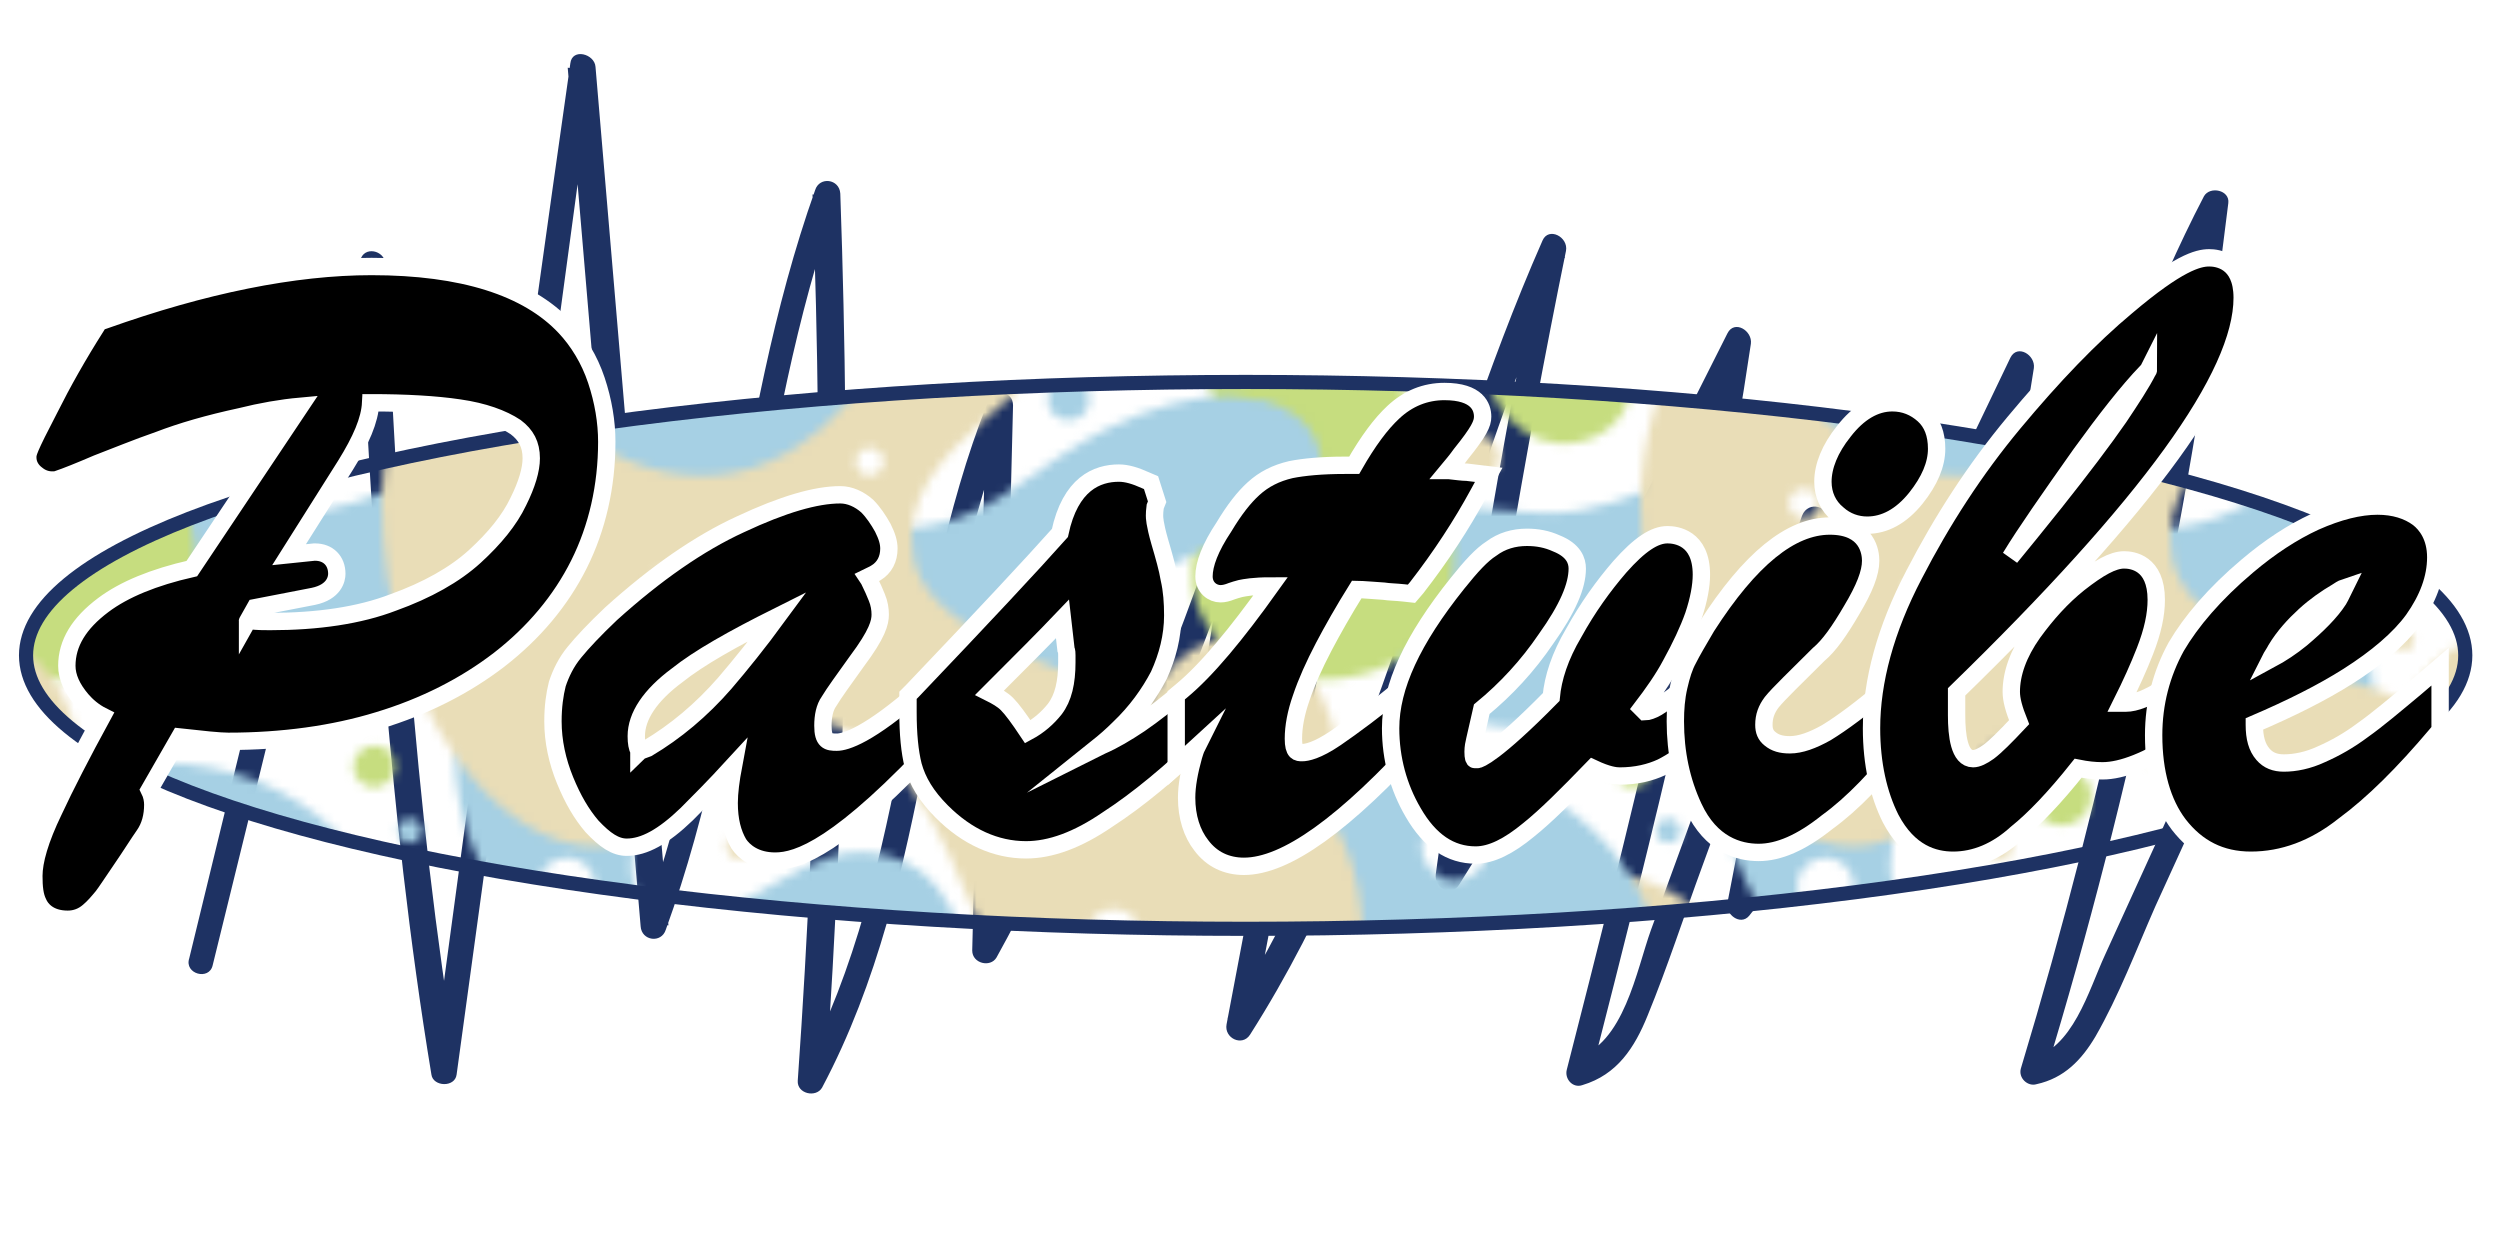 <?xml version="1.0" encoding="utf-8"?>
<!-- Generator: Adobe Illustrator 23.0.3, SVG Export Plug-In . SVG Version: 6.00 Build 0)  -->
<svg version="1.1" id="Layer_1" xmlns="http://www.w3.org/2000/svg" xmlns:xlink="http://www.w3.org/1999/xlink" x="0px" y="0px"
	 viewBox="0 0 288 144" style="enable-background:new 0 0 288 144;" xml:space="preserve">
<style type="text/css">
	.st0{fill:none;}
	.st1{fill:#C6DD7F;}
	.st2{fill:#E9DDB7;}
	.st3{fill:#A6D0E4;}
	.st4{fill:#1E3263;}
	.st5{fill:url(#Alyssa);stroke:#1E3263;stroke-width:1.629;stroke-miterlimit:10;}
	.st6{stroke:#FFFFFF;stroke-width:2;stroke-miterlimit:10;}
</style>
<pattern  width="144.1" height="138.4" patternUnits="userSpaceOnUse" id="Alyssa" viewBox="100 -216.8 144.1 138.4" style="overflow:visible;">
	<g>
		<rect x="100" y="-216.8" class="st0" width="144.1" height="138.4"/>
		<g>
			<path class="st1" d="M311-58.3c-11.8-1.4-19.4,0.3-22.7,3.1c-3,2.5-5,5.4-2.2,11.9c2.9,7.1,1.5,14.7-5.5,15.9
				c-6.2,1-10.9-4.8-11.2-12.3c-0.2-5.2-1.9-8.3-5.5-7.6c-3.6,0.7-4.6,5.9-3.6,11.8c1.4,8.1,5.5,11.8,6.2,20.2
				c0.5,6.1-2.9,13.7-12.5,15c-9.3,1.4-15.9-4.3-16.6-10.5c-0.7-6.6,3.6-10.9,3.1-17.6c-0.5-6.7-4-10.2-5.9-17.3
				c-2.8-10.5,1.2-19,7.8-22.7c14.7-8.1,22.8,3.6,36,1.6c10.9-1.7,23.3-18.2,33-19.5c8.2-1.2,13.8,4.7,15,14
				C327.6-63,321.7-57.1,311-58.3z M268.8-57.8c0-2.3-1.9-4.2-4.2-4.2c-2.3,0-4.2,1.9-4.2,4.2s1.9,4.2,4.2,4.2
				C267-53.6,268.8-55.5,268.8-57.8z M318.3-73.2c0-1-0.8-1.7-1.7-1.7s-1.7,0.8-1.7,1.7s0.8,1.7,1.7,1.7S318.3-72.2,318.3-73.2z"/>
		</g>
		<g>
			<path class="st2" d="M148.8-77.5c0,7.2,4.6,13.8-1,16.3c-8.5,3.8-28-14.3-28-36.2c0-12,8.7-19,17.8-19c12.3,0,18,8.2,18,17.5
				C155.6-89.5,148.8-85.7,148.8-77.5z M143.4-82.9c0-1.1-0.9-2.1-2.1-2.1c-1.1,0-2.1,0.9-2.1,2.1c0,1.1,0.9,2.1,2.1,2.1
				C142.5-80.8,143.4-81.7,143.4-82.9z"/>
			<path class="st3" d="M223.5-54c-7.9,2.7-19.4-15.3-17.7-27c1.2-8.2,7.1-13.2,13.1-14.2c7.5-1.3,12.9,2.6,13.3,7.2
				c0.5,6.3-3.6,7.5-4.2,15C227.4-65.9,231.7-56.8,223.5-54z M219.7-81.5c0-1.4-1.2-2.6-2.6-2.6c-1.4,0-2.6,1.2-2.6,2.6
				c0,1.4,1.2,2.6,2.6,2.6C218.5-78.9,219.7-80.1,219.7-81.5z"/>
			<path class="st2" d="M119.4-76.5c0,1.4-1.2,2.6-2.6,2.6c-1.4,0-2.6-1.2-2.6-2.6s1.2-2.6,2.6-2.6
				C118.2-79.1,119.4-77.9,119.4-76.5z"/>
			<path class="st3" d="M184.6-84.2c0.7,8.1,12.7,7,17.9,14.2c10.5,14.5-1.2,46.4-21.6,46.4c-11.7,0-24.2-9.7-24.2-29.2
				c0-15.8,10.2-21.5,8.2-42.2c-1-10.8-12.5-20.3-12.5-34.8c0-5.9,3.6-13.4,11.6-13.4c7.1,0,10.8,6,10.8,12.9c0,6.8-5.4,15.7,1.4,19
				c5.2,2.6,13.2-4.8,19.5-6.8c5.2-1.6,12.4,0.2,14.8,8.5c2.5,8.9-3.3,14.7-11.6,16.7C192.5-91.3,184-90.6,184.6-84.2z M168.6-114.7
				c0-1.8-1.5-3.3-3.3-3.3c-1.8,0-3.3,1.5-3.3,3.3c0,1.8,1.5,3.3,3.3,3.3C167.1-111.5,168.6-112.9,168.6-114.7z M194.6-105.1
				c1.3,0,2.3-1,2.3-2.3c0-1.3-1-2.3-2.3-2.3c-1.3,0-2.3,1-2.3,2.3C192.2-106.1,193.3-105.1,194.6-105.1z M174.6-45.4
				c0-1.8-1.5-3.3-3.3-3.3c-1.8,0-3.3,1.5-3.3,3.3c0,1.8,1.5,3.3,3.3,3.3C173.1-42.1,174.6-43.6,174.6-45.4z"/>
			<path class="st1" d="M166.9-58.3c-11.8-1.4-19.4,0.3-22.7,3.1c-3,2.5-5,5.4-2.2,11.9c2.9,7.1,1.5,14.7-5.5,15.9
				c-6.2,1-10.9-4.8-11.2-12.3c-0.2-5.2-1.9-8.3-5.5-7.6c-3.6,0.7-4.6,5.9-3.6,11.8c1.4,8.1,5.5,11.8,6.2,20.2
				c0.5,6.1-2.9,13.7-12.5,15c-9.3,1.4-15.9-4.3-16.6-10.5c-0.7-6.6,3.6-10.9,3.1-17.6c-0.5-6.7-4-10.2-5.9-17.3
				c-2.8-10.5,1.2-19,7.8-22.7c14.7-8.1,22.8,3.6,36,1.6c10.9-1.7,23.3-18.2,33-19.5c8.2-1.2,13.8,4.7,15,14
				C183.5-63,177.6-57.1,166.9-58.3z M124.7-57.8c0-2.3-1.9-4.2-4.1-4.2c-2.3,0-4.2,1.9-4.2,4.2s1.9,4.2,4.2,4.2
				C122.9-53.6,124.7-55.5,124.7-57.8z M174.2-73.2c0-1-0.8-1.7-1.7-1.7c-1,0-1.7,0.8-1.7,1.7s0.8,1.7,1.7,1.7
				C173.4-71.4,174.2-72.2,174.2-73.2z"/>
		</g>
		<g>
			<path class="st3" d="M290.3-104.8c0,6.2-4.2,10.7-8.6,11.6c-4.5,0.9-8.3-1.3-13,1.2c-4.8,2.6-7.1,11.1-16.8,11.1
				c-8,0-15.2-8-15.2-18.8c0-20.2,13.1-29.2,25.6-29.2C278.9-129.1,290.3-116.4,290.3-104.8z M270.6-119.2c0-2.1-1.7-3.8-3.8-3.8
				c-2.1,0-3.8,1.7-3.8,3.8c0,2.1,1.7,3.8,3.8,3.8C268.9-115.4,270.6-117.1,270.6-119.2z"/>
			<path class="st1" d="M311-196.7c-11.8-1.4-19.4,0.3-22.7,3.1c-3,2.5-5,5.4-2.2,11.9c2.9,7.1,1.5,14.7-5.5,15.9
				c-6.2,1-10.9-4.8-11.2-12.3c-0.2-5.2-1.9-8.3-5.5-7.6c-3.6,0.7-4.6,5.9-3.6,11.8c1.4,8.1,5.5,11.8,6.2,20.2
				c0.5,6.1-2.9,13.7-12.5,15c-9.3,1.4-15.9-4.3-16.6-10.5c-0.7-6.6,3.6-10.9,3.1-17.6c-0.5-6.7-4-10.2-5.9-17.3
				c-2.8-10.5,1.2-19,7.8-22.7c14.7-8.1,22.8,3.6,36,1.6c10.9-1.7,23.3-18.2,33-19.5c8.2-1.2,13.8,4.7,15,14
				C327.6-201.3,321.7-195.4,311-196.7z M268.8-196.2c0-2.3-1.9-4.2-4.2-4.2c-2.3,0-4.2,1.9-4.2,4.2c0,2.3,1.9,4.2,4.2,4.2
				C267-192,268.8-193.9,268.8-196.2z M318.3-211.5c0-1-0.8-1.7-1.7-1.7s-1.7,0.8-1.7,1.7c0,1,0.8,1.7,1.7,1.7
				S318.3-210.6,318.3-211.5z"/>
		</g>
		<g>
			<path class="st3" d="M131.8-133.2c-14,2-21.2-13.3-17.7-20.3c3.7-7.3,12.1-4.2,19.5-4.2c9.7,0,16.4-7.6,20.4-2.2
				C158.3-154.4,149-135.6,131.8-133.2z M132.3-150.7c0-1.2-1-2.2-2.2-2.2c-1.2,0-2.2,1-2.2,2.2c0,1.2,1,2.2,2.2,2.2
				C131.3-148.4,132.3-149.4,132.3-150.7z"/>
			<path class="st2" d="M148.8-215.9c0,7.2,4.6,13.8-1,16.3c-8.5,3.8-28-14.3-28-36.2c0-12,8.7-19,17.8-19c12.3,0,18,8.2,18,17.5
				C155.6-227.9,148.8-224.1,148.8-215.9z M143.4-221.2c0-1.1-0.9-2.1-2.1-2.1c-1.1,0-2.1,0.9-2.1,2.1c0,1.1,0.9,2.1,2.1,2.1
				C142.5-219.2,143.4-220.1,143.4-221.2z"/>
			<path class="st3" d="M146.2-104.8c0,6.2-4.2,10.7-8.6,11.6c-4.5,0.9-8.3-1.3-13,1.2c-4.8,2.6-7.1,11.1-16.8,11.1
				c-8,0-15.2-8-15.2-18.8c0-20.2,13.1-29.2,25.6-29.2C134.7-129.1,146.2-116.4,146.2-104.8z M126.4-119.2c0-2.1-1.7-3.8-3.8-3.8
				c-2.1,0-3.8,1.7-3.8,3.8c0,2.1,1.7,3.8,3.8,3.8C124.7-115.4,126.4-117.1,126.4-119.2z"/>
			<path class="st1" d="M145.5-128.5c0,1.3-1.1,2.4-2.4,2.4c-1.3,0-2.4-1.1-2.4-2.4c0-1.3,1.1-2.4,2.4-2.4
				C144.4-131,145.5-129.9,145.5-128.5z"/>
			<path class="st3" d="M229.2-147c-3.2,4.7,1,10.7-1.4,15.2c-2.4,4.5-6.7,5-9.9,2.6c-3.6-2.8-3.4-6.6-8.3-8.8
				c-5.5-2.5-18,2.2-19.7-7.3c-0.9-4.8,2.4-8.6,7.3-9.7c6.1-1.4,9.4-0.2,15.4-3.1c6.1-2.9,11.2-9,22.1-12.1
				c10.4-3,16.1,1.6,16.6,5.9C252.3-155.9,234.2-154.4,229.2-147z M226.9-154.5c0-1.2-1-2.2-2.2-2.2c-1.2,0-2.2,1-2.2,2.2
				c0,1.2,1,2.2,2.2,2.2C225.9-152.2,226.9-153.2,226.9-154.5z"/>
			<path class="st2" d="M256.1-107.9c0,17.2-14.5,25.5-27,22.8c-10.3-2.2-12.8-17.3-16.7-26.2c-3.7-8.6-8.8-22.5-20.2-22.5
				c-11.2,0-12.8,14.5-23.7,14.5c-11,0-24.5-15.7-24.5-39.7c0-14.7,9.8-31.5,20.8-30.7c11.7,0.8,4.5,19.7,15.3,19.7
				c9.5,0,7.9-16.3,9.2-23.3c1.7-9,6.8-14.2,18.5-13.2c14.4,1.2,22.3,13.5,18.9,23.3c-4,11.5-23.9,17.3-21.5,30.5
				c1.3,7.6,13,12,26,16.2C245.8-131.7,256.1-125,256.1-107.9z M211.2-183.7c0,1.8,1.5,3.3,3.3,3.3c1.8,0,3.3-1.5,3.3-3.3
				s-1.5-3.3-3.3-3.3C212.6-187,211.2-185.5,211.2-183.7z M164.5-158.8c0-1-0.8-1.7-1.7-1.7c-1,0-1.7,0.8-1.7,1.7
				c0,1,0.8,1.7,1.7,1.7C163.7-157.1,164.5-157.8,164.5-158.8z M182-148.1c0-2.1-1.7-3.8-3.8-3.8c-2.1,0-3.8,1.7-3.8,3.8
				c0,2.1,1.7,3.8,3.8,3.8C180.2-144.3,182-146,182-148.1z M201.8-163.6c0-0.9-0.7-1.6-1.6-1.6c-0.9,0-1.6,0.7-1.6,1.6
				c0,0.9,0.7,1.6,1.6,1.6C201.1-162.1,201.8-162.8,201.8-163.6z M231.5-108.9c0-1.8-1.4-3.2-3.2-3.2c-1.8,0-3.2,1.4-3.2,3.2
				c0,1.8,1.4,3.2,3.2,3.2C230.1-105.8,231.5-107.2,231.5-108.9z"/>
			<path class="st3" d="M223.5-192.4c-7.9,2.7-19.4-15.3-17.7-27c1.2-8.2,7.1-13.2,13.1-14.2c7.5-1.3,12.9,2.6,13.3,7.2
				c0.5,6.3-3.6,7.5-4.2,15C227.4-204.3,231.7-195.2,223.5-192.4z M219.7-219.9c0-1.4-1.2-2.6-2.6-2.6c-1.4,0-2.6,1.2-2.6,2.6
				c0,1.4,1.2,2.6,2.6,2.6C218.5-217.3,219.7-218.4,219.7-219.9z"/>
			<path class="st2" d="M119.4-214.8c0,1.4-1.2,2.6-2.6,2.6c-1.4,0-2.6-1.2-2.6-2.6c0-1.4,1.2-2.6,2.6-2.6
				C118.2-217.4,119.4-216.3,119.4-214.8z"/>
			<path class="st2" d="M253.3-128.1c0-8.4-5.1-15.2-11.3-15.2s-11.3,6.8-11.3,15.2c0,8.4,5.1,12.4,11.3,12.4
				S253.3-119.7,253.3-128.1z"/>
			<path class="st3" d="M184.6-222.6c0.7,8.1,12.7,7,17.9,14.2c10.5,14.5-1.2,46.4-21.6,46.4c-11.7,0-24.2-9.7-24.2-29.2
				c0-15.8,10.2-21.5,8.2-42.2c-1-10.8-12.5-20.3-12.5-34.8c0-5.9,3.6-13.4,11.6-13.4c7.1,0,10.8,6,10.8,12.9c0,6.8-5.4,15.7,1.4,19
				c5.2,2.6,13.2-4.8,19.5-6.8c5.2-1.6,12.4,0.2,14.8,8.5c2.5,8.9-3.3,14.7-11.6,16.7C192.5-229.7,184-229,184.6-222.6z
				 M168.6-253.1c0-1.8-1.5-3.3-3.3-3.3c-1.8,0-3.3,1.5-3.3,3.3c0,1.8,1.5,3.3,3.3,3.3C167.1-249.8,168.6-251.3,168.6-253.1z
				 M194.6-243.4c1.3,0,2.3-1,2.3-2.3c0-1.3-1-2.3-2.3-2.3c-1.3,0-2.3,1-2.3,2.3C192.2-244.5,193.3-243.4,194.6-243.4z M174.6-183.7
				c0-1.8-1.5-3.3-3.3-3.3c-1.8,0-3.3,1.5-3.3,3.3c0,1.8,1.5,3.3,3.3,3.3C173.1-180.5,174.6-181.9,174.6-183.7z"/>
			<path class="st1" d="M166.9-196.7c-11.8-1.4-19.4,0.3-22.7,3.1c-3,2.5-5,5.4-2.2,11.9c2.9,7.1,1.5,14.7-5.5,15.9
				c-6.2,1-10.9-4.8-11.2-12.3c-0.2-5.2-1.9-8.3-5.5-7.6c-3.6,0.7-4.6,5.9-3.6,11.8c1.4,8.1,5.5,11.8,6.2,20.2
				c0.5,6.1-2.9,13.7-12.5,15c-9.3,1.4-15.9-4.3-16.6-10.5c-0.7-6.6,3.6-10.9,3.1-17.6c-0.5-6.7-4-10.2-5.9-17.3
				c-2.8-10.5,1.2-19,7.8-22.7c14.7-8.1,22.8,3.6,36,1.6c10.9-1.7,23.3-18.2,33-19.5c8.2-1.2,13.8,4.7,15,14
				C183.5-201.3,177.6-195.4,166.9-196.7z M124.7-196.2c0-2.3-1.9-4.2-4.1-4.2c-2.3,0-4.2,1.9-4.2,4.2c0,2.3,1.9,4.2,4.2,4.2
				C122.9-192,124.7-193.9,124.7-196.2z M174.2-211.5c0-1-0.8-1.7-1.7-1.7c-1,0-1.7,0.8-1.7,1.7c0,1,0.8,1.7,1.7,1.7
				C173.4-209.8,174.2-210.6,174.2-211.5z"/>
			<path class="st1" d="M230.2-174.4c0,0.8-0.6,1.4-1.4,1.4c-0.8,0-1.4-0.6-1.4-1.4c0-0.8,0.6-1.4,1.4-1.4
				C229.6-175.7,230.2-175.1,230.2-174.4z"/>
			<path class="st2" d="M235.7-212.8c0,1.2-1,2.2-2.2,2.2s-2.2-1-2.2-2.2c0-1.2,1-2.2,2.2-2.2S235.7-214,235.7-212.8z"/>
			<path class="st3" d="M152.2-189.6c0,0.7-0.5,1.2-1.2,1.2s-1.2-0.5-1.2-1.2s0.5-1.2,1.2-1.2S152.2-190.2,152.2-189.6z"/>
			<path class="st3" d="M148.6-121.1c0,0.8-0.6,1.4-1.4,1.4s-1.4-0.6-1.4-1.4c0-0.8,0.6-1.4,1.4-1.4S148.6-121.9,148.6-121.1z"/>
			<path class="st2" d="M233.1-143.1c0,0.7-0.5,1.2-1.2,1.2c-0.7,0-1.2-0.5-1.2-1.2c0-0.7,0.5-1.2,1.2-1.2
				C232.6-144.3,233.1-143.7,233.1-143.1z"/>
			<path class="st1" d="M195.9-125.1c0,1.9-1.5,3.4-3.4,3.4c-1.9,0-3.4-1.5-3.4-3.4c0-1.9,1.5-3.4,3.4-3.4
				C194.3-128.5,195.9-127,195.9-125.1z"/>
			<path class="st2" d="M200.8-85.3c0,1.2-0.9,2.1-2.1,2.1s-2.1-0.9-2.1-2.1s0.9-2.1,2.1-2.1S200.8-86.4,200.8-85.3z"/>
			<path class="st2" d="M162-91.6c0,0.9-0.7,1.6-1.6,1.6c-0.9,0-1.6-0.7-1.6-1.6c0-0.9,0.7-1.6,1.6-1.6
				C161.3-93.1,162-92.4,162-91.6z"/>
			<circle class="st1" cx="233.1" cy="-205.6" r="2.6"/>
			<circle class="st3" cx="223.1" cy="-170.8" r="2.4"/>
			<path class="st2" d="M127.7-164.2c0,1.4-1.2,2.6-2.6,2.6c-1.4,0-2.6-1.2-2.6-2.6c0-1.4,1.2-2.6,2.6-2.6
				C126.5-166.8,127.7-165.6,127.7-164.2z"/>
			<path class="st3" d="M122.7-171.3c0,0.7-0.6,1.3-1.3,1.3c-0.7,0-1.3-0.6-1.3-1.3s0.6-1.3,1.3-1.3
				C122.1-172.6,122.7-172,122.7-171.3z"/>
			<path class="st2" d="M186.9-119.4c0,0.9-0.7,1.6-1.6,1.6c-0.9,0-1.6-0.7-1.6-1.6c0-0.9,0.7-1.6,1.6-1.6
				C186.2-120.9,186.9-120.2,186.9-119.4z"/>
		</g>
		<g>
			<path class="st3" d="M85-147c-3.2,4.7,1,10.7-1.4,15.2c-2.4,4.5-6.7,5-9.9,2.6c-3.6-2.8-3.4-6.6-8.3-8.8
				c-5.5-2.5-18,2.2-19.7-7.3c-0.9-4.8,2.4-8.6,7.3-9.7c6.1-1.4,9.4-0.2,15.4-3.1c6.1-2.9,11.2-9,22.1-12.1
				c10.4-3,16.1,1.6,16.6,5.9C108.2-155.9,90-154.4,85-147z M82.8-154.5c0-1.2-1-2.2-2.2-2.2c-1.2,0-2.2,1-2.2,2.2
				c0,1.2,1,2.2,2.2,2.2C81.8-152.2,82.8-153.2,82.8-154.5z"/>
			<path class="st2" d="M112-107.9c0,17.2-14.5,25.5-27,22.8c-10.3-2.2-12.8-17.3-16.7-26.2c-3.7-8.6-8.8-22.5-20.2-22.5
				c-11.2,0-12.8,14.5-23.7,14.5c-11,0-24.5-15.7-24.5-39.7c0-14.7,9.8-31.5,20.8-30.7c11.7,0.8,4.5,19.7,15.3,19.7
				c9.5,0,7.9-16.3,9.2-23.3c1.7-9,6.8-14.2,18.5-13.2c14.4,1.2,22.3,13.5,18.9,23.3c-4,11.5-23.9,17.3-21.5,30.5
				c1.3,7.6,13,12,26,16.2C101.7-131.7,112-125,112-107.9z M67-183.7c0,1.8,1.5,3.3,3.3,3.3c1.8,0,3.3-1.5,3.3-3.3s-1.5-3.3-3.3-3.3
				C68.5-187,67-185.5,67-183.7z M20.4-158.8c0-1-0.8-1.7-1.7-1.7c-1,0-1.7,0.8-1.7,1.7c0,1,0.8,1.7,1.7,1.7
				C19.6-157.1,20.4-157.8,20.4-158.8z M37.8-148.1c0-2.1-1.7-3.8-3.8-3.8c-2.1,0-3.8,1.7-3.8,3.8c0,2.1,1.7,3.8,3.8,3.8
				C36.1-144.3,37.8-146,37.8-148.1z M57.7-163.6c0-0.9-0.7-1.6-1.6-1.6c-0.9,0-1.6,0.7-1.6,1.6c0,0.9,0.7,1.6,1.6,1.6
				C57-162.1,57.7-162.8,57.7-163.6z M87.4-108.9c0-1.8-1.4-3.2-3.2-3.2c-1.8,0-3.2,1.4-3.2,3.2c0,1.8,1.4,3.2,3.2,3.2
				C85.9-105.8,87.4-107.2,87.4-108.9z"/>
			<path class="st2" d="M109.2-128.1c0-8.4-5.1-15.2-11.3-15.2s-11.3,6.8-11.3,15.2c0,8.4,5.1,12.4,11.3,12.4
				S109.2-119.7,109.2-128.1z"/>
		</g>
	</g>
</pattern>
<g>
	<g>
		<path class="st4" d="M24.5,111.2c6.6-26.8,13.2-53.6,19.7-80.4c-1-0.1-2-0.3-2.9-0.4c1.6,31.2,3.3,62.5,8.4,93.4
			c0.2,1.4,2.7,1.5,2.9,0C57.9,85.3,63.1,46.7,68.3,8.2c-1-0.1-2-0.3-2.9-0.4c2.8,33,5.6,66,8.4,98.9c0.1,1.7,2.4,2,2.9,0.4
			c9.9-27.3,10.1-56.9,19.8-84.3c-1-0.1-2-0.3-2.9-0.4c1.3,34,0.7,68.1-1.7,102.1c-0.1,1.5,2.1,2,2.8,0.8
			c12.9-24.3,11.8-52.8,21.8-78c-1-0.1-2-0.3-2.9-0.4c-0.5,20.9-1.1,41.7-1.6,62.6c0,1.5,2.1,2,2.8,0.8c6.7-12.1,12.1-24.8,16-38.1
			c-1-0.1-2-0.3-2.9-0.4c0,7.9-0.3,15.8-0.9,23.6c-0.1,1.4,2.2,2.1,2.8,0.8c5.3-12.5,10.2-25.1,14.6-37.9c-1-0.1-2-0.3-2.9-0.4
			c-1.3,12.1-3.3,24.1-6,36.1c-0.4,1.7,1.7,2.5,2.7,1.2c10.8-14.4,12-32.9,19.6-48.8c-0.9-0.4-1.8-0.8-2.7-1.2
			c-4.6,24.3-9.2,48.5-13.8,72.8c-0.3,1.6,1.8,2.6,2.7,1.2c17.5-27.5,23.2-60.1,36.3-89.6c-0.9-0.4-1.8-0.8-2.7-1.2
			c-4.8,24-8.9,48.1-12.2,72.3c-0.2,1.6,1.8,2.7,2.7,1.2c12.5-19.8,23-40.7,33.5-61.6c-0.9-0.4-1.8-0.8-2.7-1.2
			c-4.2,28.4-11.3,56.3-18.4,84.1c-0.3,1.1,0.7,2.2,1.8,1.8c4-1.2,6-4.3,7.5-8c2.3-5.6,4.2-11.5,6.3-17.2
			c4.8-13.2,9.6-26.3,14.4-39.5c-1-0.3-1.9-0.5-2.9-0.8c-2.9,14.8-5.7,29.7-8.6,44.5c-0.3,1.3,1.5,2.7,2.5,1.5
			c7-8.6,11.6-18.5,16.3-28.4c5.5-11.4,10.9-22.8,16.4-34.2c-0.9-0.4-1.8-0.8-2.7-1.2c-2.8,17.5-5.6,35.1-8.4,52.6
			c-0.3,1.6,1.8,2.7,2.7,1.2c13.6-22.2,18.7-48.2,30.7-71.2c-0.9-0.3-1.9-0.5-2.8-0.8c-4,33.8-11.1,67.1-20.9,99.6
			c-0.3,1.1,0.8,2.1,1.8,1.8c3.2-0.7,5.2-2.8,6.8-5.5c2.7-4.7,4.7-10,6.9-15c4.9-10.7,9.8-21.5,14.7-32.2c-0.9-0.3-1.9-0.5-2.8-0.8
			c-0.8,8.6-1.6,17.2-2.4,25.8c-0.1,1.5,2.2,2.1,2.8,0.8c4.8-10.4,9.6-20.9,14.4-31.3c0.8-1.7-1.8-3.3-2.6-1.5
			c-4.8,10.4-9.6,20.9-14.4,31.3c0.9,0.3,1.9,0.5,2.8,0.8c0.8-8.6,1.6-17.2,2.4-25.8c0.1-1.5-2.2-2.1-2.8-0.8
			c-4.1,8.9-8.2,17.9-12.2,26.8c-1.9,4.2-3.8,8.3-5.7,12.5c-1.9,4.1-3.7,10.9-8.7,12c0.6,0.6,1.2,1.2,1.8,1.8
			c10-32.8,17-66.4,21.1-100.4c0.2-1.5-2.1-2-2.8-0.8c-12,23-17.1,49-30.7,71.2c0.9,0.4,1.8,0.8,2.7,1.2c2.8-17.5,5.6-35.1,8.4-52.6
			c0.2-1.5-1.9-2.8-2.7-1.2c-5.2,10.8-10.3,21.6-15.5,32.4c-4.9,10.2-9.5,20.8-16.7,29.6c0.8,0.5,1.7,1,2.5,1.5
			c2.9-14.8,5.7-29.7,8.6-44.5c0.4-1.9-2.2-2.6-2.9-0.8c-3.9,10.7-7.8,21.4-11.7,32.1c-1.9,5.2-3.8,10.4-5.7,15.6
			c-1.7,4.7-3.1,13.2-8.7,14.8c0.6,0.6,1.2,1.2,1.8,1.8c7.1-27.8,14.2-55.6,18.4-84.1c0.2-1.5-1.9-2.8-2.7-1.2
			c-10.5,20.9-21.1,41.8-33.5,61.6c0.9,0.4,1.8,0.8,2.7,1.2c3.3-24.2,7.3-48.3,12.2-72.3c0.3-1.6-2-2.8-2.7-1.2
			c-13,29.5-18.8,62.1-36.3,89.6c0.9,0.4,1.8,0.8,2.7,1.2c4.6-24.3,9.2-48.5,13.8-72.8c0.3-1.6-2-2.8-2.7-1.2
			c-7.6,15.9-8.9,34.5-19.6,48.8c0.9,0.4,1.8,0.8,2.7,1.2c2.7-12.2,4.7-24.5,6.1-36.9c0.2-1.8-2.4-1.9-2.9-0.4
			c-4.3,12.6-9.1,25-14.3,37.2c0.9,0.3,1.9,0.5,2.8,0.8c0.6-7.9,0.9-15.7,0.9-23.6c0-1.7-2.5-2-2.9-0.4c-3.8,13-9.1,25.5-15.7,37.3
			c0.9,0.3,1.9,0.5,2.8,0.8c0.5-20.9,1.1-41.7,1.6-62.6c0-1.8-2.4-1.9-2.9-0.4c-9.9,25-8.8,53.3-21.5,77.3c0.9,0.3,1.9,0.5,2.8,0.8
			c2.4-34,2.9-68,1.7-102.1c-0.1-1.7-2.4-2-2.9-0.4c-9.7,27.3-9.9,57-19.8,84.3c1,0.1,2,0.3,2.9,0.4c-2.8-33-5.6-66-8.4-98.9
			c-0.1-1.5-2.7-2.2-2.9-0.4C60.2,45.9,55,84.5,49.8,123c1,0,1.9,0,2.9,0c-5.1-30.6-6.8-61.6-8.3-92.6c-0.1-1.6-2.5-2.1-2.9-0.4
			c-6.6,26.8-13.2,53.6-19.7,80.4C21.2,112.2,24.1,113,24.5,111.2L24.5,111.2z"/>
	</g>
</g>
<ellipse class="st5" cx="143.5" cy="75.5" rx="140.5" ry="31.5"/>
<g>
	<g>
		<path class="st6" d="M7.8,105.9c-2.2,0-3.1-1.2-3.4-1.9c-0.4-0.8-0.5-1.8-0.5-3.1c0-1.7,0.7-4.2,2.3-7.5c1.3-2.8,3.2-6.5,5.6-10.9
			c-1-0.5-1.8-1.2-2.4-1.9c-1.1-1.3-1.7-2.6-1.7-3.9c0-2.6,1.4-4.9,4.2-7c2.4-1.8,5.8-3.2,10.2-4.2l12.5-18.7
			c-2.2,0.2-4.5,0.6-6.9,1.2c-3.7,0.8-6.8,1.7-9.4,2.7c-2.6,0.9-5,1.9-7.1,2.7c-2.1,0.9-3.6,1.5-4.5,1.8l-0.3,0.1H6
			c-0.6,0-1.2-0.2-1.7-0.6c-0.7-0.5-1.1-1.2-1.1-2c0-0.5,0-0.8,2.5-5.6c1.5-3,3.3-6.2,5.4-9.5l0.3-0.5l0.6-0.2
			c11.5-4.1,21.9-6.2,30.8-6.2c10.5,0,18,2.4,22.3,7c1.5,1.6,2.8,3.7,3.6,6.1c0.8,2.4,1.2,4.8,1.2,7.1c0,5.1-1.1,9.9-3.2,14.1
			c-2.1,4.2-5.2,7.9-9.2,11c-3.9,3-8.6,5.4-13.9,7c-5.2,1.6-11.1,2.4-17.3,2.4c-1,0-2.9-0.2-5.6-0.5L17.2,91
			c0.3,0.6,0.4,1.2,0.4,1.7c0,1.3-0.3,2.5-1,3.5c-0.7,1-1.5,2.3-2.6,3.9c-1.1,1.6-1.8,2.7-2.2,3.2c-0.5,0.6-1,1.2-1.6,1.7
			C9.5,105.6,8.7,105.9,7.8,105.9z M28.8,71.5c0.9,0.1,1.7,0.1,2.3,0.1c5.5,0,10.3-0.7,14.2-2.2c3.9-1.4,7.1-3.2,9.4-5.3
			c2.3-2.1,4-4.2,5-6.3c1-2,1.5-3.7,1.5-5c0-1.6-0.6-2.7-1.8-3.6c-1.5-1-3.7-1.8-6.5-2.2c-2.7-0.4-6.1-0.6-10.2-0.6
			c-0.1,2-1.1,4.3-2.9,7.2l-6.5,10.3l2.9-0.3h0.1c1.5,0,2.5,1,2.5,2.5c0,0.6-0.3,2.1-2.7,2.6l-6.7,1.3l-0.9,1.6
			C28.5,71.5,28.6,71.5,28.8,71.5z"/>
		<path class="st6" d="M89.3,99.2c-2.3,0-3.6-1.1-4.2-2C84.4,96,84,94.5,84,92.5c0-1.2,0.2-2.7,0.5-4.3c-2.2,2.4-4.1,4.3-5.4,5.6
			c-2.7,2.6-4.9,3.8-6.9,3.8c-1.3,0-2.5-0.8-4-2.4c-1.2-1.4-2.2-3.1-3.1-5.3c-0.9-2.2-1.4-4.5-1.4-6.8c0-1.7,0.2-3.1,0.5-4.3
			c0.4-1.2,1-2.5,2-3.7c0.9-1.1,2.3-2.6,4.2-4.4c5.1-4.6,10.1-8.1,14.9-10.3c4.9-2.3,8.7-3.4,11.5-3.4c1.1,0,2.2,0.5,3.1,1.3
			c0.7,0.7,1.3,1.6,1.8,2.5c0.5,1,0.7,1.7,0.7,2.4c0,1.2-0.5,2.2-1.5,2.8c-0.3,0.2-0.6,0.3-1,0.5l0.2,0.3c0.4,0.8,0.7,1.5,0.9,2
			c0.3,0.7,0.4,1.4,0.4,2c0,0.9-0.3,2.2-2.7,5.4c-1.5,2.1-2.6,3.6-3.2,4.6c-0.5,0.7-0.7,1.7-0.7,2.8c0,1.8,0.6,1.9,1.6,1.9
			c1,0,3.7-0.8,9.6-6l2.9-2.5v7.4l-0.4,0.5C96.7,97.7,91.9,99.2,89.3,99.2z M89.6,71c-5.2,2.6-9.1,4.8-11.6,6.8
			c-3.1,2.3-4.7,4.7-4.7,7c0,0.8,0.1,1.3,0.3,1.7c0,0,0,0,0,0.1c0.1-0.1,0.5-0.2,1-0.4c3.2-1.9,6.2-4.4,8.9-7.5
			C85.3,76.6,87.4,74,89.6,71z"/>
		<path class="st6" d="M118.2,97.9c-3.5,0-6.8-1.5-9.7-4.4c-1.8-1.8-2.8-3.5-3.3-5.3c-0.4-1.6-0.6-3.6-0.6-6.2v-1.9l0.5-0.5
			c8.1-8.5,13.8-14.6,17-18.2c1.2-5.7,4.3-6.9,6.8-6.9c0.9,0,1.9,0.3,3,0.8l0.7,0.3l0.7,2.2l-0.2,0.5c0,0.1-0.1,0.4-0.1,1.1
			c0,0.2,0,0.9,0.6,3c0.5,1.7,0.9,3.1,1.1,4.3c0.3,1.3,0.4,2.7,0.4,4.2c0,2.4-0.6,4.7-1.6,6.9c-1.1,2.1-2.6,4.2-4.6,6.1
			c-0.8,0.8-1.6,1.5-2.6,2.3c0.2-0.1,0.4-0.2,0.6-0.3c1.4-0.6,2.9-1.5,4.4-2.5c1.6-1.1,3.4-2.5,5.5-4.3l2.8-2.4v7.7l-0.5,0.5
			c-4.2,4.1-8.1,7.3-11.5,9.5C124.1,96.8,121,97.9,118.2,97.9z M114,79.8c0.8,0.4,1.5,0.8,2,1.3c0.6,0.6,1.4,1.7,2.4,3.2
			c1.3-0.7,2.3-1.6,3.1-2.6c1-1.3,1.4-3.1,1.4-5.4c0-0.3,0-0.5,0-0.8c0-0.2,0-0.5-0.1-0.7l-0.4-3.5C120.4,73.4,117.6,76.2,114,79.8z
			"/>
		<path class="st6" d="M143.3,99.8c-2,0-3.7-0.8-4.9-2.4c-1.1-1.4-1.7-3.3-1.7-5.5c0-1.4,0.3-3,0.8-4.8c0.1-0.3,0.2-0.7,0.4-1.1
			l-2.4,2.2v-8.1l0.6-0.5c2.9-2.4,6.3-6.5,10.3-12.1c-2,0-3,0.2-3.5,0.3c-0.4,0.1-0.7,0.2-1,0.3c-0.5,0.2-0.9,0.3-1.3,0.3
			c-0.9,0-1.9-0.7-1.9-2c0-1.4,0.7-3.3,2.3-5.7c1.2-2,2.3-3.4,3.4-4.4c1.2-1.1,2.6-1.8,4.3-2.2c1.5-0.3,3.6-0.5,6.2-0.5h1.1
			c1.6-2.8,3.1-4.8,4.5-6.1c1.7-1.6,3.7-2.4,5.9-2.4c3.8,0,4.4,1.8,4.4,2.9c0,0.8-0.4,1.7-2.5,4.3c-0.5,0.7-1,1.3-1.5,1.9
			c0,0,0.1,0,0.1,0c0.9,0.1,1.6,0.2,2.1,0.2l2.5,0.3l-1.2,2.2c-1.9,3.5-4.3,7.2-7.1,10.8l-0.6,0.7l-0.9-0.1
			c-0.9-0.1-1.7-0.1-2.3-0.2c0,0-2.7-0.2-3.1-0.2c-1.5,2.4-2.8,4.7-3.8,6.6c-1.1,2.1-2,4.1-2.6,5.9c-0.6,1.7-0.9,3.3-0.9,4.7
			c0,1.6,0.5,1.6,1,1.6c0.5,0,1.7-0.2,3.9-1.7c1.9-1.3,4.6-3.3,7.9-6l2.8-2.3v7.6l-0.5,0.5C154.9,95,148.1,99.8,143.3,99.8z"/>
		<path class="st6" d="M170,98.5c-2.9,0-5.3-1.6-7.2-4.9c-1.7-2.9-2.6-6.2-2.6-9.7c0-4.8,2.5-10.2,7.7-16.7c1.6-2,2.8-3.3,3.9-4
			c1.2-0.9,2.6-1.3,4.1-1.3c1.2,0,2.3,0.2,3.4,0.7c2,0.8,2.4,2,2.4,2.9c0,2-1.1,4.6-3.6,8.1c-2.1,3.1-4.6,5.8-7.4,8.1l-0.8,3.5
			c-0.1,0.4-0.2,0.9-0.2,1.4c0,0.7,0.1,0.9,0.2,0.9l0,0c0,0,0.1,0,0.3,0c0.2,0,2-0.6,8.5-7.2c0.2-2.2,1-4.7,2.6-7.4
			c1.6-2.9,3.4-5.4,5.3-7.6c2.3-2.6,4-3.7,5.5-3.7c0.9,0,3.9,0.3,3.9,4.6c0,1.3-0.3,2.9-0.9,4.7c-0.6,1.7-1.5,3.6-2.6,5.6
			c-0.9,1.7-2.1,3.4-3.4,5.1c0.3,0.3,0.4,0.4,0.4,0.4c0.3,0,0.9-0.2,1.4-0.5c0.8-0.5,1.8-1.2,3-2.2l2.8-2.2v7.7l-0.7,0.5
			c-1.9,1.5-3.4,2.5-4.6,3.1c-1.3,0.6-2.9,1-4.8,1c-0.5,0-1.4-0.1-3.1-0.9c-3,3.1-5.4,5.5-7.4,7.1C173.8,97.5,171.8,98.5,170,98.5z"
			/>
		<path class="st6" d="M202.6,98.2c-2.3,0-5.5-0.9-7.5-5.2c-1.4-3-2.1-6.3-2.1-9.9c0-1.4,0.1-2.7,0.4-4c0.3-1.3,0.6-2.3,1.1-3.2
			c0.4-0.8,1.1-2,2.1-3.7c5-7.8,9.7-11.6,14.2-11.6c4.4,0,4.7,3.1,4.7,4c0,1.4-0.7,3.2-2.2,5.7c-1.4,2.4-2.6,4.1-3.8,5.1
			c-2.7,2.7-4.6,4.5-5.4,5.5c-0.6,0.8-0.9,1.6-0.9,2.6c0,0.7,0.2,1.2,0.7,1.6c0.6,0.5,1.3,0.7,2.3,0.7c1.2,0,2.6-0.5,4.2-1.4
			c1.8-1.1,4.1-2.8,6.9-5.2l2.8-2.4v7.9l-0.4,0.5c-3.2,4.2-6.3,7.4-9.2,9.5C207.5,97.1,204.9,98.2,202.6,98.2z M215.1,60.5
			c-1.2,0-2.4-0.4-3.4-1.3c-1.1-0.9-1.7-2.2-1.7-3.7c0-1.8,0.8-3.8,2.4-5.8c1.7-2.2,3.6-3.3,5.6-3.3c1.4,0,2.6,0.5,3.6,1.4
			c1,0.9,1.5,2.2,1.5,3.9c0,1.8-0.8,3.7-2.4,5.7C219,59.5,217.1,60.5,215.1,60.5z"/>
		<path class="st6" d="M225,99.1c-2.2,0-5.1-0.8-7.2-4.8c-1.4-2.8-2.2-6.3-2.2-10.4c0-5.4,1.6-11.4,4.9-17.7
			c3.2-6.2,7-12.1,11.5-17.5c4.5-5.4,8.8-9.9,13-13.4c5.9-5,8.2-5.6,9.5-5.6c0.9,0,3.8,0.3,3.8,4.6c0,9-10.8,23.9-32.9,45.4
			c0,0.5,0,1.3,0,2.7c0,2.3,0.3,5,1.9,5c0.5,0,1.1-0.3,1.8-0.8c0.8-0.6,1.9-1.7,3.5-3.4c-0.6-1.5-0.9-2.6-0.9-3.5
			c0-2.1,0.8-4.4,2.5-6.8c1.6-2.2,3.3-4.1,5.3-5.7c2.3-1.8,3.9-2.7,5.2-2.7c0.9,0,3.7,0.3,3.7,4.6c0,1.7-0.4,3.6-1.3,5.9
			c-0.7,1.8-1.6,3.8-2.7,6c0,0,0,0,0,0c0,0,0.2,0,0.5,0c1.1,0,2.6-0.6,4.3-1.7l2.7-1.8v7.3l-0.8,0.5c-3.7,2.3-6.6,3.5-8.9,3.5
			c-0.9,0-1.8-0.1-2.8-0.3c-2.7,3.4-5.1,5.9-7.1,7.5C230,98.1,227.5,99.1,225,99.1z M247.3,42.8c-2.2,2.3-4.7,5.5-7.6,9.5
			c-3.6,5.1-6.4,9.1-8.1,11.9c1.4-1.7,3.1-3.8,5.1-6.3c3.1-3.9,5.6-7.2,7.4-9.8c1.4-2.1,2.6-3.9,3.4-5.5
			C247.5,42.7,247.4,42.8,247.3,42.8z"/>
		<path class="st6" d="M259.3,99.1c-3.5,0-6.2-1.4-8.3-4.1c-1.9-2.5-2.9-6-2.9-10.3c0-3.7,0.9-7.1,2.6-10.2c1.7-2.9,4.4-6.1,8.2-9.3
			c2.6-2.2,5.2-3.9,7.8-5.1c2.7-1.2,5.1-1.8,7.2-1.8c1.9,0,3.5,0.5,4.7,1.4c0.9,0.7,2,2.1,2,4.5c0,2.4-0.9,4.8-2.6,7.2
			c-1.6,2.2-4.2,4.4-7.5,6.5c-3,1.9-6.6,3.7-10.8,5.5v0.1c0,1.5,0.3,2.6,1,3.4c0.6,0.7,1.4,1,2.4,1c1.3,0,2.8-0.3,4.3-1
			c1.6-0.7,3.2-1.6,4.8-2.8c1.7-1.2,3.7-2.9,6.1-4.9l2.8-2.4v7.3l-0.4,0.5c-3.8,4.5-7.3,8-10.7,10.5C266.6,97.8,263,99.1,259.3,99.1
			z M270.1,67.7c-0.3,0.1-0.6,0.3-0.9,0.5c-1.2,0.7-2.5,1.6-3.7,2.7c-1.2,1.1-2.4,2.4-3.3,3.9c-0.2,0.4-0.5,0.8-0.7,1.2
			c1.3-0.7,2.5-1.5,3.6-2.4c1.9-1.6,3.4-3.1,4.3-4.5C269.7,68.6,269.9,68.1,270.1,67.7z"/>
	</g>
</g>
</svg>
